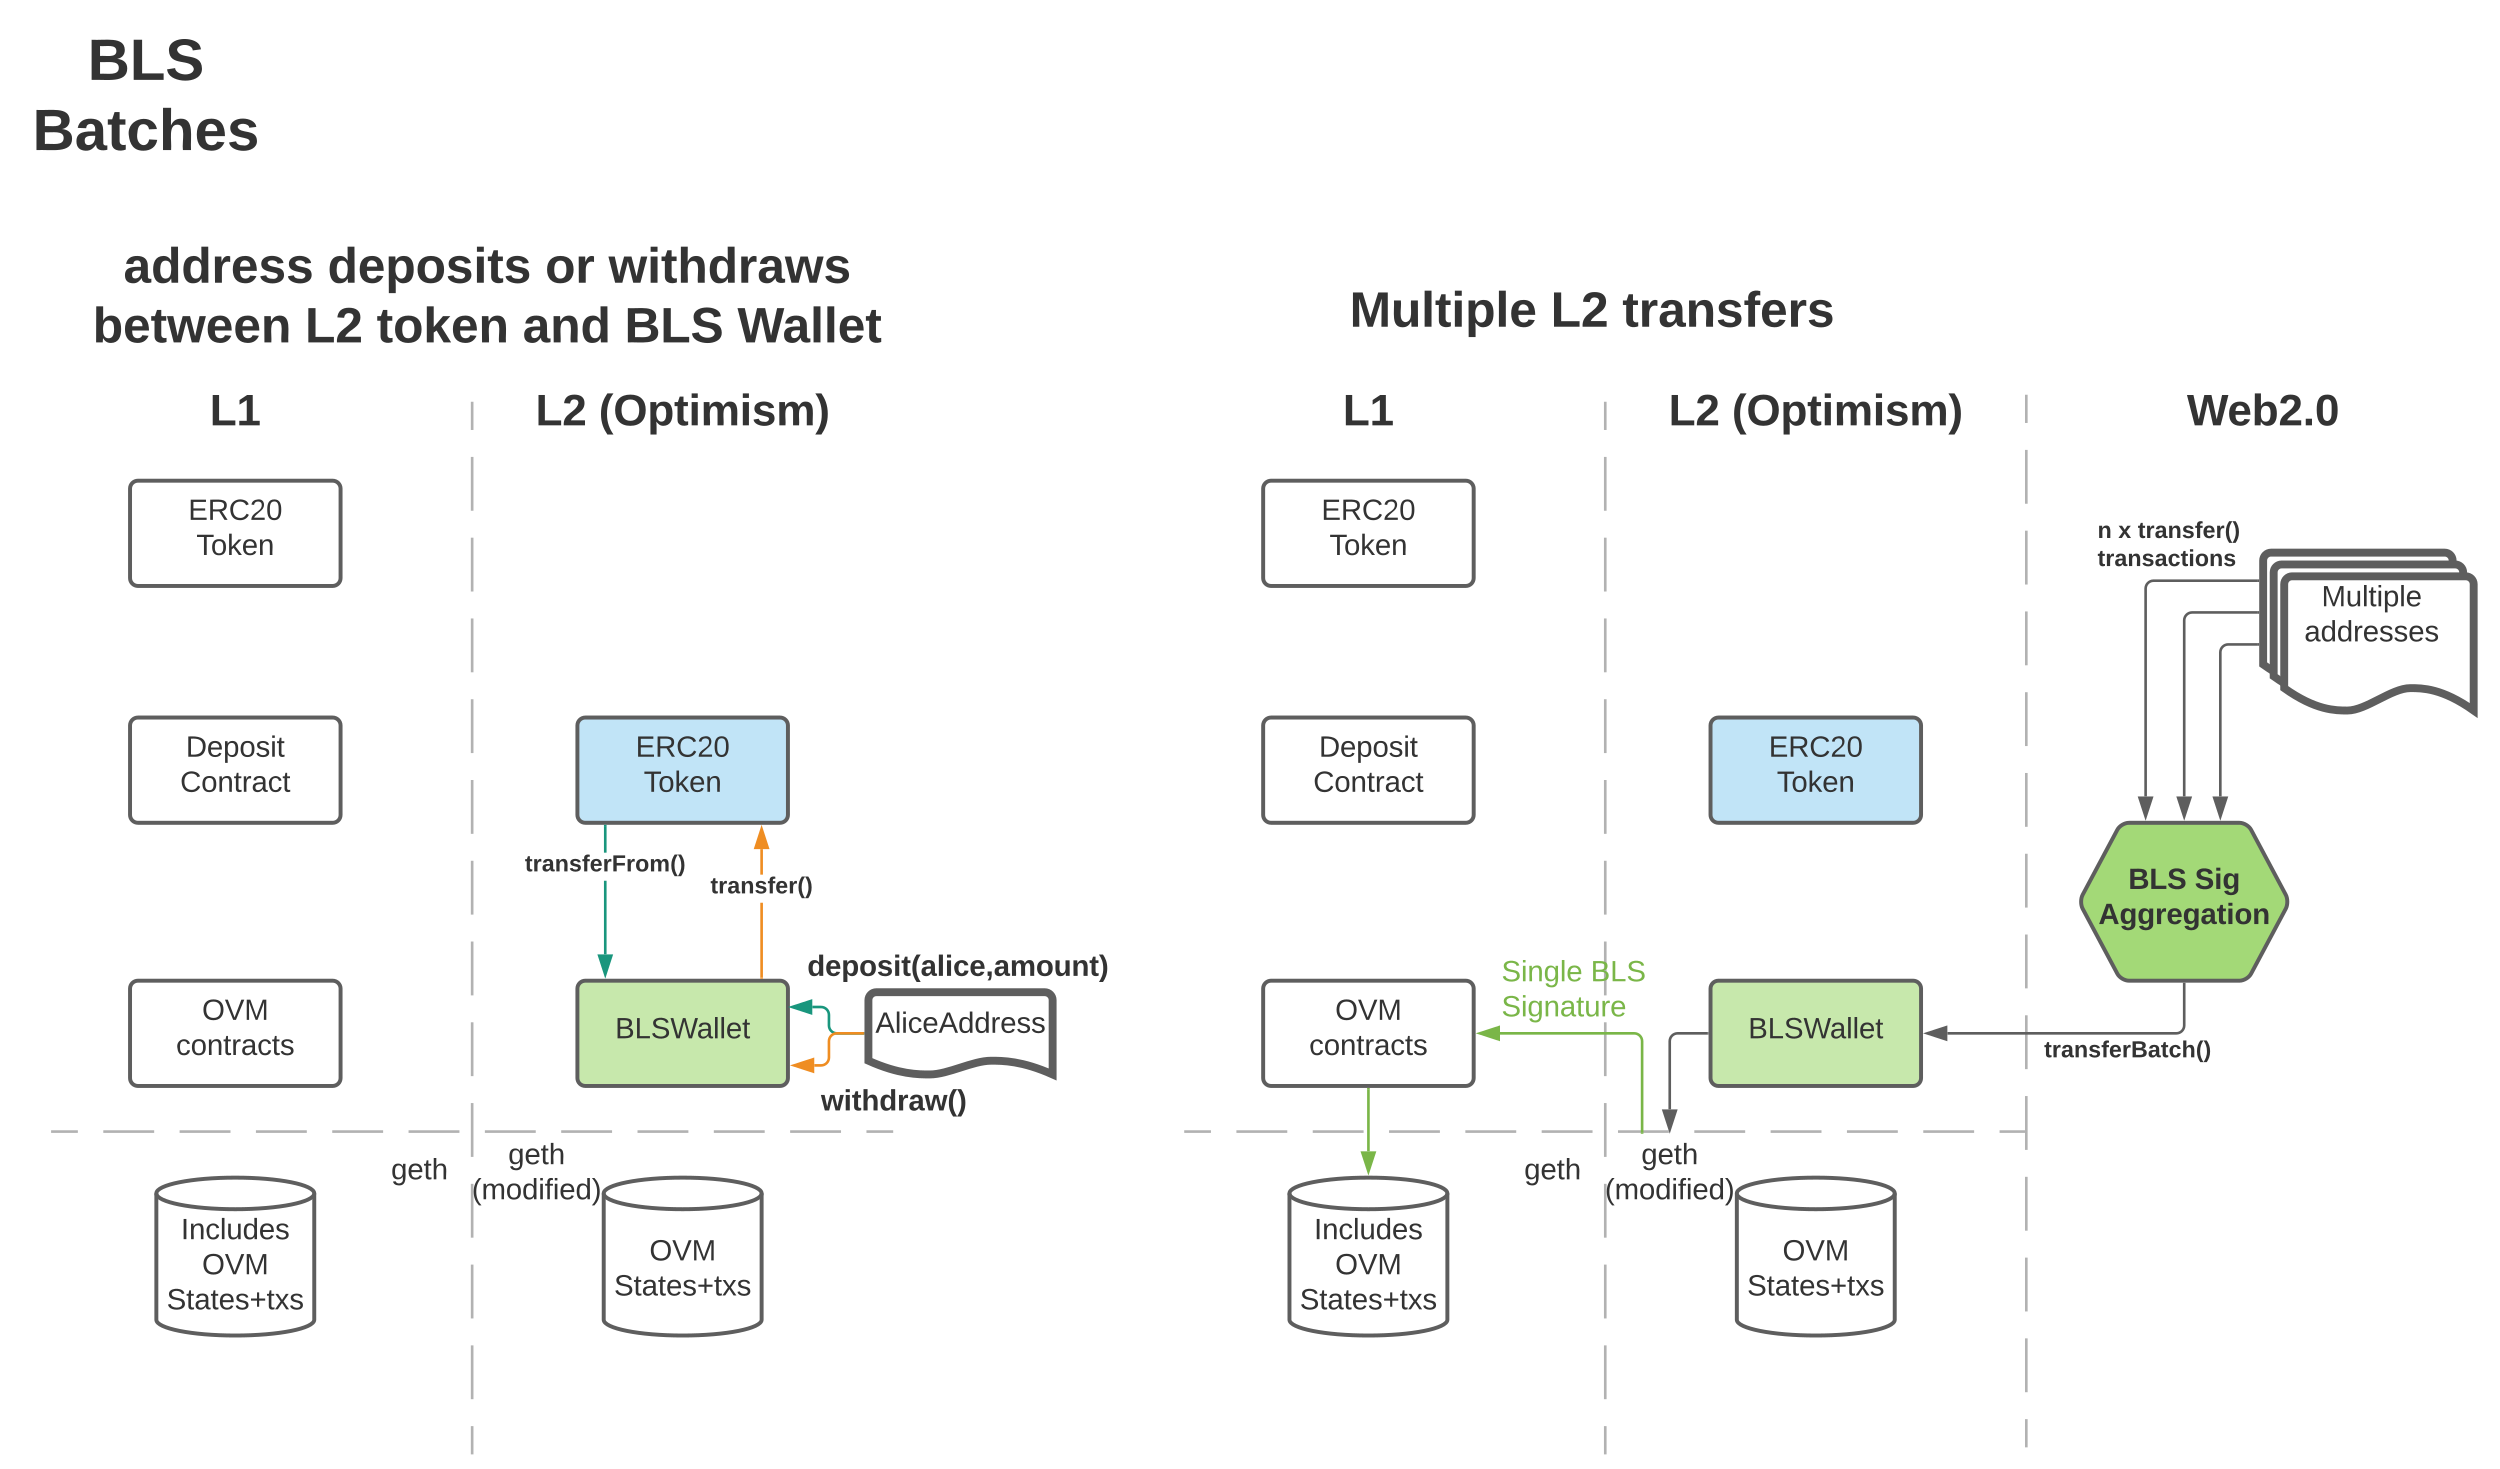 <svg xmlns="http://www.w3.org/2000/svg" xmlns:xlink="http://www.w3.org/1999/xlink" xmlns:lucid="lucid" width="1900" height="1116.33"><g transform="translate(20 20)" lucid:page-tab-id="0_0"><path d="M0 0h1870.87v1322.83H0z" fill="#fff"/><path d="M78.83 351.33c0-3.3 2.7-6 6-6h148c3.32 0 6 2.7 6 6v68c0 3.32-2.68 6-6 6h-148c-3.3 0-6-2.68-6-6z" stroke="#5e5e5e" stroke-width="3" fill="#fff"/><use xlink:href="#a" transform="matrix(1,0,0,1,90.833,357.333) translate(32.259 17.778)"/><use xlink:href="#b" transform="matrix(1,0,0,1,90.833,357.333) translate(38.401 44.444)"/><path d="M78.83 731.33c0-3.3 2.7-6 6-6h148c3.32 0 6 2.7 6 6v68c0 3.32-2.68 6-6 6h-148c-3.3 0-6-2.68-6-6z" stroke="#5e5e5e" stroke-width="3" fill="#fff"/><use xlink:href="#c" transform="matrix(1,0,0,1,90.833,737.333) translate(42.722 17.778)"/><use xlink:href="#d" transform="matrix(1,0,0,1,90.833,737.333) translate(22.969 44.444)"/><path d="M78.83 531.33c0-3.3 2.7-6 6-6h148c3.32 0 6 2.7 6 6v68c0 3.32-2.68 6-6 6h-148c-3.3 0-6-2.68-6-6z" stroke="#5e5e5e" stroke-width="3" fill="#fff"/><use xlink:href="#e" transform="matrix(1,0,0,1,90.833,537.333) translate(30.407 17.778)"/><use xlink:href="#f" transform="matrix(1,0,0,1,90.833,537.333) translate(26.086 44.444)"/><path d="M218.83 983c0 6.63-26.86 12-60 12-33.13 0-60-5.37-60-12v-96c0-6.63 26.87-12 60-12 33.14 0 60 5.37 60 12z" stroke="#5e5e5e" stroke-width="3" fill="#fff"/><path d="M218.83 887c0 6.63-26.86 12-60 12-33.13 0-60-5.37-60-12" stroke="#5e5e5e" stroke-width="3" fill="none"/><use xlink:href="#g" transform="matrix(1,0,0,1,103.833,904) translate(13.673 17.778)"/><use xlink:href="#h" transform="matrix(1,0,0,1,103.833,904) translate(29.722 44.444)"/><use xlink:href="#i" transform="matrix(1,0,0,1,103.833,904) translate(2.84 71.111)"/><path d="M38.83 271.33c0-3.3 2.7-6 6-6h228c3.32 0 6 2.7 6 6v48c0 3.32-2.68 6-6 6h-228c-3.3 0-6-2.68-6-6z" stroke="#000" stroke-opacity="0" stroke-width="3" fill="#fff" fill-opacity="0"/><use xlink:href="#j" transform="matrix(1,0,0,1,43.833,270.333) translate(95.602 32.917)"/><path d="M378.83 271.33c0-3.3 2.7-6 6-6h228c3.32 0 6 2.7 6 6v48c0 3.32-2.68 6-6 6h-228c-3.3 0-6-2.68-6-6z" stroke="#000" stroke-opacity="0" stroke-width="3" fill="#fff" fill-opacity="0"/><use xlink:href="#k" transform="matrix(1,0,0,1,383.833,270.333) translate(3.194 32.917)"/><use xlink:href="#l" transform="matrix(1,0,0,1,383.833,270.333) translate(51.25 32.917)"/><path d="M418.83 531.33c0-3.3 2.7-6 6-6h148c3.32 0 6 2.7 6 6v68c0 3.32-2.68 6-6 6h-148c-3.3 0-6-2.68-6-6z" stroke="#5e5e5e" stroke-width="3" fill="#c1e4f7"/><use xlink:href="#a" transform="matrix(1,0,0,1,430.833,537.333) translate(32.259 17.778)"/><use xlink:href="#b" transform="matrix(1,0,0,1,430.833,537.333) translate(38.401 44.444)"/><path d="M338.83 286.33v20.46m0 20.46v40.92m0 20.46v40.92m0 20.47v40.92m0 20.46v40.93m0 20.46v40.92m0 20.46v40.92m0 20.46v40.93m0 20.45v40.92m0 20.46v40.93m0 20.46v40.92m0 20.46v40.93m0 20.46v40.9m0 20.47v20.46M338.83 286.36v-1.03M338.83 1084.3v1.03" stroke="#b2b2b2" stroke-width="2" fill="none"/><path d="M38.83 165.67c0-3.32 2.7-6 6-6h610.34c3.3 0 6 2.68 6 6v93.66c0 3.32-2.7 6-6 6H44.83c-3.3 0-6-2.68-6-6z" stroke="#000" stroke-opacity="0" stroke-width="3" fill="#fff" fill-opacity="0"/><use xlink:href="#m" transform="matrix(1,0,0,1,43.833,164.667) translate(29.988 30.222)"/><use xlink:href="#n" transform="matrix(1,0,0,1,43.833,164.667) translate(185.086 30.222)"/><use xlink:href="#o" transform="matrix(1,0,0,1,43.833,164.667) translate(350.469 30.222)"/><use xlink:href="#p" transform="matrix(1,0,0,1,43.833,164.667) translate(398.636 30.222)"/><use xlink:href="#q" transform="matrix(1,0,0,1,43.833,164.667) translate(6.691 75.556)"/><use xlink:href="#r" transform="matrix(1,0,0,1,43.833,164.667) translate(167.981 75.556)"/><use xlink:href="#s" transform="matrix(1,0,0,1,43.833,164.667) translate(222.444 75.556)"/><use xlink:href="#t" transform="matrix(1,0,0,1,43.833,164.667) translate(333.364 75.556)"/><use xlink:href="#u" transform="matrix(1,0,0,1,43.833,164.667) translate(410.809 75.556)"/><use xlink:href="#v" transform="matrix(1,0,0,1,43.833,164.667) translate(496.648 75.556)"/><path d="M558.83 983c0 6.63-26.86 12-60 12-33.13 0-60-5.37-60-12v-96c0-6.63 26.87-12 60-12 33.14 0 60 5.37 60 12z" stroke="#5e5e5e" stroke-width="3" fill="#fff"/><path d="M558.83 887c0 6.63-26.86 12-60 12-33.13 0-60-5.37-60-12" stroke="#5e5e5e" stroke-width="3" fill="none"/><use xlink:href="#c" transform="matrix(1,0,0,1,443.833,904) translate(29.722 33.903)"/><use xlink:href="#i" transform="matrix(1,0,0,1,443.833,904) translate(2.84 60.569)"/><path d="M258.83 846c0-3.3 2.7-6 6-6h68c3.32 0 6 2.7 6 6v51.33c0 3.32-2.68 6-6 6h-68c-3.3 0-6-2.68-6-6z" stroke="#000" stroke-opacity="0" stroke-width="3" fill="#fff" fill-opacity="0"/><use xlink:href="#w" transform="matrix(1,0,0,1,263.833,845) translate(13.395 31.278)"/><path d="M347.83 847.67c0-3.32 2.7-6 6-6h68c3.32 0 6 2.68 6 6V899c0 3.3-2.68 6-6 6h-68c-3.3 0-6-2.7-6-6z" stroke="#000" stroke-opacity="0" stroke-width="3" fill="#fff" fill-opacity="0"/><use xlink:href="#x" transform="matrix(1,0,0,1,352.833,846.667) translate(13.395 18.111)"/><use xlink:href="#y" transform="matrix(1,0,0,1,352.833,846.667) translate(-14.228 44.778)"/><path d="M19.83 840h19.34m19.33 0h38.67m19.33 0h38.67m19.33 0h38.67m19.33 0h38.67m19.33 0h38.67m19.33 0h38.67m19.33 0h38.67m19.33 0h38.67m19.33 0h38.67m19.33 0h38.67m19.33 0h19.33M19.86 840h-1.03M657.8 840h1.03" stroke="#b2b2b2" stroke-width="2" fill="none"/><path d="M1700 406c0-3.3 2.7-6 6-6h132c3.3 0 6 2.7 6 6v96c-24.05-17.03-39.02-17.03-48.1-17.03-14.4 0-33.55 17.03-47.95 17.03-8.93 0-24.05 0-47.95-17.03z" stroke="#5e5e5e" stroke-width="6" fill="#fff"/><path d="M1708 415c0-3.3 2.7-6 6-6h132c3.3 0 6 2.7 6 6v96c-24.05-17.03-39.02-17.03-48.1-17.03-14.4 0-33.55 17.03-47.95 17.03-8.93 0-24.05 0-47.95-17.03z" stroke="#5e5e5e" stroke-width="6" fill="#fff"/><path d="M1716 424c0-3.3 2.7-6 6-6h132c3.3 0 6 2.7 6 6v96c-24.05-17.03-39.02-17.03-48.1-17.03-14.4 0-33.55 17.03-47.95 17.03-8.93 0-24.05 0-47.95-17.03z" stroke="#5e5e5e" stroke-width="6" fill="#fff"/><use xlink:href="#z" transform="matrix(1,0,0,1,1721,423) translate(23.352 17.778)"/><use xlink:href="#A" transform="matrix(1,0,0,1,1721,423) translate(10.296 44.444)"/><path d="M0 6c0-3.3 2.7-6 6-6h169.17c3.3 0 6 2.7 6 6v104.67c0 3.3-2.7 6-6 6H6c-3.3 0-6-2.7-6-6z" stroke="#000" stroke-opacity="0" stroke-width="3" fill="#fff" fill-opacity="0"/><use xlink:href="#B" transform="matrix(1,0,0,1,5,5) translate(41.679 35.722)"/><use xlink:href="#C" transform="matrix(1,0,0,1,5,5) translate(-0.235 89.056)"/><path d="M418.83 731.33c0-3.3 2.7-6 6-6h148c3.32 0 6 2.7 6 6v68c0 3.32-2.68 6-6 6h-148c-3.3 0-6-2.68-6-6z" stroke="#5e5e5e" stroke-width="3" fill="#c7e8ac"/><use xlink:href="#D" transform="matrix(1,0,0,1,430.833,737.333) translate(16.642 31.778)"/><path d="M441 705.33h-2v-55.97h2zm0-77.3h-2v-20.2h2z" fill="#19967d"/><path d="M441 607.86h-2v-1.03h2zM440 720.6l-4.64-14.27h9.28z" fill="#19967d"/><path d="M440 723.83l-6-18.5h12zm-3.26-16.5l3.26 10.03 3.26-10.03z" fill="#19967d"/><use xlink:href="#E" transform="matrix(1,0,0,1,378.938,628.028) translate(0 14.222)"/><path d="M559.83 722.83h-2v-56.75h2zm0-78.1h-2v-19.4h2z" fill="#ef8d22"/><path d="M559.83 723.83h-2v-1.02h2zM563.47 624.34h-9.27l4.63-14.27z" fill="#ef8d22"/><path d="M564.85 625.34h-12.03l6-18.5zm-9.28-2h6.52l-3.27-10.03z" fill="#ef8d22"/><use xlink:href="#F" transform="matrix(1,0,0,1,519.944,644.743) translate(0 14.222)"/><path d="M636 765.33h-20c-3.3 0-6-2.68-6-6v-8c0-3.3-2.7-6-6-6h-6.66" stroke="#19967d" stroke-width="2" fill="none"/><path d="M637 766.33h-1.03v-2H637z" fill="#19967d"/><path d="M582.07 745.33l14.27-4.63v9.27z" stroke="#19967d" stroke-width="2" fill="#19967d"/><use xlink:href="#G" transform="matrix(1,0,0,1,593.526,703.876) translate(0 17.778)"/><use xlink:href="#H" transform="matrix(1,0,0,1,593.526,703.876) translate(0 44.444)"/><path d="M636 765.33h-20c-3.3 0-6 2.7-6 6v12.38c0 3.32-2.7 6-6 6h-5.16" stroke="#ef8d22" stroke-width="2" fill="none"/><path d="M637 766.33h-1.03v-2H637z" fill="#ef8d22"/><path d="M583.57 789.7l14.27-4.63v9.27z" stroke="#ef8d22" stroke-width="2" fill="#ef8d22"/><use xlink:href="#I" transform="matrix(1,0,0,1,603.911,779.494) translate(0 17.778)"/><use xlink:href="#J" transform="matrix(1,0,0,1,603.911,779.494) translate(0 44.444)"/><path d="M640 740.08c0-3.3 2.7-6 6-6h128c3.3 0 6 2.7 6 6v56.5c-23.38-10.43-37.94-10.43-46.76-10.43-14 0-32.62 10.43-46.62 10.43-8.68 0-23.38 0-46.62-10.43z" stroke="#5e5e5e" stroke-width="6" fill="#fff"/><use xlink:href="#K" transform="matrix(1,0,0,1,645,739.083) translate(0.278 25.84)"/><path d="M940 351.33c0-3.3 2.7-6 6-6h148c3.3 0 6 2.7 6 6v68c0 3.32-2.7 6-6 6H946c-3.3 0-6-2.68-6-6z" stroke="#5e5e5e" stroke-width="3" fill="#fff"/><use xlink:href="#a" transform="matrix(1,0,0,1,952,357.333) translate(32.259 17.778)"/><use xlink:href="#b" transform="matrix(1,0,0,1,952,357.333) translate(38.401 44.444)"/><path d="M940 731.33c0-3.3 2.7-6 6-6h148c3.3 0 6 2.7 6 6v68c0 3.32-2.7 6-6 6H946c-3.3 0-6-2.68-6-6z" stroke="#5e5e5e" stroke-width="3" fill="#fff"/><use xlink:href="#c" transform="matrix(1,0,0,1,952,737.333) translate(42.722 17.778)"/><use xlink:href="#d" transform="matrix(1,0,0,1,952,737.333) translate(22.969 44.444)"/><path d="M940 531.33c0-3.3 2.7-6 6-6h148c3.3 0 6 2.7 6 6v68c0 3.32-2.7 6-6 6H946c-3.3 0-6-2.68-6-6z" stroke="#5e5e5e" stroke-width="3" fill="#fff"/><use xlink:href="#e" transform="matrix(1,0,0,1,952,537.333) translate(30.407 17.778)"/><use xlink:href="#f" transform="matrix(1,0,0,1,952,537.333) translate(26.086 44.444)"/><path d="M1080 983c0 6.63-26.86 12-60 12s-60-5.37-60-12v-96c0-6.63 26.86-12 60-12s60 5.37 60 12z" stroke="#5e5e5e" stroke-width="3" fill="#fff"/><path d="M1080 887c0 6.63-26.86 12-60 12s-60-5.37-60-12" stroke="#5e5e5e" stroke-width="3" fill="none"/><use xlink:href="#g" transform="matrix(1,0,0,1,965,904) translate(13.673 17.778)"/><use xlink:href="#h" transform="matrix(1,0,0,1,965,904) translate(29.722 44.444)"/><use xlink:href="#i" transform="matrix(1,0,0,1,965,904) translate(2.84 71.111)"/><path d="M900 271.33c0-3.3 2.7-6 6-6h228c3.3 0 6 2.7 6 6v48c0 3.32-2.7 6-6 6H906c-3.3 0-6-2.68-6-6z" stroke="#000" stroke-opacity="0" stroke-width="3" fill="#fff" fill-opacity="0"/><use xlink:href="#j" transform="matrix(1,0,0,1,905,270.333) translate(95.602 32.917)"/><path d="M1240 271.33c0-3.3 2.7-6 6-6h228c3.3 0 6 2.7 6 6v48c0 3.32-2.7 6-6 6h-228c-3.3 0-6-2.68-6-6z" stroke="#000" stroke-opacity="0" stroke-width="3" fill="#fff" fill-opacity="0"/><use xlink:href="#k" transform="matrix(1,0,0,1,1245,270.333) translate(3.194 32.917)"/><use xlink:href="#l" transform="matrix(1,0,0,1,1245,270.333) translate(51.25 32.917)"/><path d="M1280 531.33c0-3.3 2.7-6 6-6h148c3.3 0 6 2.7 6 6v68c0 3.32-2.7 6-6 6h-148c-3.3 0-6-2.68-6-6z" stroke="#5e5e5e" stroke-width="3" fill="#c1e4f7"/><use xlink:href="#a" transform="matrix(1,0,0,1,1292,537.333) translate(32.259 17.778)"/><use xlink:href="#b" transform="matrix(1,0,0,1,1292,537.333) translate(38.401 44.444)"/><path d="M1200 286.33v20.46m0 20.46v40.92m0 20.46v40.92m0 20.47v40.92m0 20.46v40.93m0 20.46v40.92m0 20.46v40.92m0 20.46v40.93m0 20.45v40.92m0 20.46v40.93m0 20.46v40.92m0 20.46v40.93m0 20.46v40.9m0 20.47v20.46M1200 286.36v-1.03M1200 1084.3v1.03" stroke="#b2b2b2" stroke-width="2" fill="none"/><path d="M960 176.33c0-3.3 2.7-6 6-6h448c3.3 0 6 2.7 6 6V265c0 3.3-2.7 6-6 6H966c-3.3 0-6-2.7-6-6z" stroke="#000" stroke-opacity="0" stroke-width="3" fill="#fff" fill-opacity="0"/><use xlink:href="#L" transform="matrix(1,0,0,1,965,175.333) translate(40.728 52.972)"/><use xlink:href="#M" transform="matrix(1,0,0,1,965,175.333) translate(193.519 52.972)"/><use xlink:href="#N" transform="matrix(1,0,0,1,965,175.333) translate(247.981 52.972)"/><path d="M1420 983c0 6.63-26.86 12-60 12s-60-5.37-60-12v-96c0-6.63 26.86-12 60-12s60 5.37 60 12z" stroke="#5e5e5e" stroke-width="3" fill="#fff"/><path d="M1420 887c0 6.63-26.86 12-60 12s-60-5.37-60-12" stroke="#5e5e5e" stroke-width="3" fill="none"/><use xlink:href="#c" transform="matrix(1,0,0,1,1305,904) translate(29.722 33.903)"/><use xlink:href="#i" transform="matrix(1,0,0,1,1305,904) translate(2.84 60.569)"/><path d="M1120 846c0-3.3 2.7-6 6-6h68c3.3 0 6 2.7 6 6v51.33c0 3.32-2.7 6-6 6h-68c-3.3 0-6-2.68-6-6z" stroke="#000" stroke-opacity="0" stroke-width="3" fill="#fff" fill-opacity="0"/><use xlink:href="#w" transform="matrix(1,0,0,1,1125,845) translate(13.395 31.278)"/><path d="M1209 847.67c0-3.32 2.7-6 6-6h68c3.3 0 6 2.68 6 6V899c0 3.3-2.7 6-6 6h-68c-3.3 0-6-2.7-6-6z" stroke="#000" stroke-opacity="0" stroke-width="3" fill="#fff" fill-opacity="0"/><use xlink:href="#x" transform="matrix(1,0,0,1,1214,846.667) translate(13.395 18.111)"/><use xlink:href="#y" transform="matrix(1,0,0,1,1214,846.667) translate(-14.228 44.778)"/><path d="M881 840h19.33m19.34 0h38.66m19.34 0h38.66m19.34 0h38.66m19.34 0h38.66m19.34 0h38.66m19.34 0h38.66m19.34 0h38.66m19.34 0h38.66m19.34 0h38.66m19.34 0h38.66m19.34 0H1519M881.03 840H880M1518.97 840h1.03" stroke="#b2b2b2" stroke-width="2" fill="none"/><path d="M1280 731.33c0-3.3 2.7-6 6-6h148c3.3 0 6 2.7 6 6v68c0 3.32-2.7 6-6 6h-148c-3.3 0-6-2.68-6-6z" stroke="#5e5e5e" stroke-width="3" fill="#c7e8ac"/><g><use xlink:href="#D" transform="matrix(1,0,0,1,1292,737.333) translate(16.642 31.778)"/></g><path d="M1520 281v20.46m0 20.46v40.93m0 20.46v40.93m0 20.46v40.92m0 20.46V547m0 20.46v40.92m0 20.47v40.92m0 20.46v40.92m0 20.47v40.92m0 20.46v40.92m0 20.46v40.93m0 20.47v40.92m0 20.45v40.93m0 20.46V1079M1520 281.03V280M1520 1078.97v1.03" stroke="#b2b2b2" stroke-width="2" fill="none"/><path d="M1589.18 610.63c1.56-2.93 5.5-5.3 8.82-5.3h84c3.3 0 7.26 2.37 8.82 5.3l26.36 49.4c1.56 2.93 1.56 7.67 0 10.6l-26.36 49.4c-1.56 2.93-5.5 5.3-8.82 5.3h-84c-3.3 0-7.26-2.37-8.82-5.3l-26.36-49.4c-1.56-2.93-1.56-7.67 0-10.6z" stroke="#5e5e5e" stroke-width="3" fill="#a3d977"/><g><use xlink:href="#O" transform="matrix(1,0,0,1,1565,610.333) translate(32.505 45.278)"/><use xlink:href="#P" transform="matrix(1,0,0,1,1565,610.333) translate(82.999 45.278)"/><use xlink:href="#Q" transform="matrix(1,0,0,1,1565,610.333) translate(9.789 71.944)"/></g><path d="M1696 421.33h-79.33c-3.32 0-6 2.7-6 6v158" stroke="#5e5e5e" stroke-width="2" fill="none"/><path d="M1697 422.33h-1.03v-2h1.03z" fill="#5e5e5e"/><path d="M1610.67 600.6l-4.64-14.27h9.27z" stroke="#5e5e5e" stroke-width="2" fill="#5e5e5e"/><g><use xlink:href="#R" transform="matrix(1,0,0,1,1574.147,374.667) translate(0 14.222)"/><use xlink:href="#S" transform="matrix(1,0,0,1,1574.147,374.667) translate(15.753 14.222)"/><use xlink:href="#T" transform="matrix(1,0,0,1,1574.147,374.667) translate(30.568 14.222)"/><use xlink:href="#U" transform="matrix(1,0,0,1,1574.147,374.667) translate(0 35.556)"/></g><path d="M1696 445.46h-50c-3.3 0-6 2.7-6 6v133.87" stroke="#5e5e5e" stroke-width="2" fill="none"/><path d="M1697 446.46h-1.03v-2h1.03z" fill="#5e5e5e"/><path d="M1640 600.6l-4.64-14.27h9.28z" stroke="#5e5e5e" stroke-width="2" fill="#5e5e5e"/><path d="M1696 469.76h-22.55c-3.3 0-6 2.7-6 6v109.57" stroke="#5e5e5e" stroke-width="2" fill="none"/><path d="M1697 470.76h-1.03v-2h1.03z" fill="#5e5e5e"/><path d="M1667.45 600.6l-4.64-14.27h9.28z" stroke="#5e5e5e" stroke-width="2" fill="#5e5e5e"/><path d="M1640 727.83v31.5c0 3.32-2.7 6-6 6h-174" stroke="#5e5e5e" stroke-width="2" fill="none"/><path d="M1641 727.86h-2v-1.03h2z" fill="#5e5e5e"/><path d="M1444.74 765.33l14.26-4.63v9.27z" stroke="#5e5e5e" stroke-width="2" fill="#5e5e5e"/><g><use xlink:href="#V" transform="matrix(1,0,0,1,1533.552,769.333) translate(0 14.222)"/></g><path d="M1277.5 765.33H1255c-3.3 0-6 2.7-6 6v51.83" stroke="#5e5e5e" stroke-width="2" fill="none"/><path d="M1278.5 766.33h-1.03v-2h1.03z" fill="#5e5e5e"/><path d="M1249 838.43l-4.64-14.27h9.28z" stroke="#5e5e5e" stroke-width="2" fill="#5e5e5e"/><path d="M1228 840.67v-69.34c0-3.3-2.7-6-6-6h-102" stroke="#7ab648" stroke-width="2" fill="none"/><path d="M1229 841.67h-2v-1.03h2z" fill="#7ab648"/><path d="M1104.74 765.33l14.26-4.63v9.27z" stroke="#7ab648" stroke-width="2" fill="#7ab648"/><g><use xlink:href="#W" transform="matrix(1,0,0,1,1121.123,708) translate(0 17.778)"/><use xlink:href="#X" transform="matrix(1,0,0,1,1121.123,708) translate(67.778 17.778)"/><use xlink:href="#Y" transform="matrix(1,0,0,1,1121.123,708) translate(0 44.444)"/></g><path d="M1020 807.83V855" stroke="#7ab648" stroke-width="2" fill="none"/><path d="M1021 807.86h-2v-1.03h2z" fill="#7ab648"/><path d="M1020 870.26l-4.64-14.26h9.28z" stroke="#7ab648" stroke-width="2" fill="#7ab648"/><path d="M1580 271.33c0-3.3 2.7-6 6-6h228c3.3 0 6 2.7 6 6v48c0 3.32-2.7 6-6 6h-228c-3.3 0-6-2.68-6-6z" stroke="#000" stroke-opacity="0" stroke-width="3" fill="#fff" fill-opacity="0"/><g><use xlink:href="#Z" transform="matrix(1,0,0,1,1585,270.333) translate(57.083 32.917)"/></g><defs><path fill="#333" d="M30 0v-248h187v28H63v79h144v27H63v87h162V0H30" id="aa"/><path fill="#333" d="M233-177c-1 41-23 64-60 70L243 0h-38l-65-103H63V0H30v-248c88 3 205-21 203 71zM63-129c60-2 137 13 137-47 0-61-80-42-137-45v92" id="ab"/><path fill="#333" d="M212-179c-10-28-35-45-73-45-59 0-87 40-87 99 0 60 29 101 89 101 43 0 62-24 78-52l27 14C228-24 195 4 139 4 59 4 22-46 18-125c-6-104 99-153 187-111 19 9 31 26 39 46" id="ac"/><path fill="#333" d="M101-251c82-7 93 87 43 132L82-64C71-53 59-42 53-27h129V0H18c2-99 128-94 128-182 0-28-16-43-45-43s-46 15-49 41l-32-3c6-41 34-60 81-64" id="ad"/><path fill="#333" d="M101-251c68 0 85 55 85 127S166 4 100 4C33 4 14-52 14-124c0-73 17-127 87-127zm-1 229c47 0 54-49 54-102s-4-102-53-102c-51 0-55 48-55 102 0 53 5 102 54 102" id="ae"/><g id="a"><use transform="matrix(0.062,0,0,0.062,0,0)" xlink:href="#aa"/><use transform="matrix(0.062,0,0,0.062,14.815,0)" xlink:href="#ab"/><use transform="matrix(0.062,0,0,0.062,30.802,0)" xlink:href="#ac"/><use transform="matrix(0.062,0,0,0.062,46.79,0)" xlink:href="#ad"/><use transform="matrix(0.062,0,0,0.062,59.136,0)" xlink:href="#ae"/></g><path fill="#333" d="M127-220V0H93v-220H8v-28h204v28h-85" id="af"/><path fill="#333" d="M100-194c62-1 85 37 85 99 1 63-27 99-86 99S16-35 15-95c0-66 28-99 85-99zM99-20c44 1 53-31 53-75 0-43-8-75-51-75s-53 32-53 75 10 74 51 75" id="ag"/><path fill="#333" d="M143 0L79-87 56-68V0H24v-261h32v163l83-92h37l-77 82L181 0h-38" id="ah"/><path fill="#333" d="M100-194c63 0 86 42 84 106H49c0 40 14 67 53 68 26 1 43-12 49-29l28 8c-11 28-37 45-77 45C44 4 14-33 15-96c1-61 26-98 85-98zm52 81c6-60-76-77-97-28-3 7-6 17-6 28h103" id="ai"/><path fill="#333" d="M117-194c89-4 53 116 60 194h-32v-121c0-31-8-49-39-48C34-167 62-67 57 0H25l-1-190h30c1 10-1 24 2 32 11-22 29-35 61-36" id="aj"/><g id="b"><use transform="matrix(0.062,0,0,0.062,0,0)" xlink:href="#af"/><use transform="matrix(0.062,0,0,0.062,11.049,0)" xlink:href="#ag"/><use transform="matrix(0.062,0,0,0.062,23.395,0)" xlink:href="#ah"/><use transform="matrix(0.062,0,0,0.062,34.506,0)" xlink:href="#ai"/><use transform="matrix(0.062,0,0,0.062,46.852,0)" xlink:href="#aj"/></g><path fill="#333" d="M140-251c81 0 123 46 123 126C263-46 219 4 140 4 59 4 17-45 17-125s42-126 123-126zm0 227c63 0 89-41 89-101s-29-99-89-99c-61 0-89 39-89 99S79-25 140-24" id="ak"/><path fill="#333" d="M137 0h-34L2-248h35l83 218 83-218h36" id="al"/><path fill="#333" d="M240 0l2-218c-23 76-54 145-80 218h-23L58-218 59 0H30v-248h44l77 211c21-75 51-140 76-211h43V0h-30" id="am"/><g id="c"><use transform="matrix(0.062,0,0,0.062,0,0)" xlink:href="#ak"/><use transform="matrix(0.062,0,0,0.062,17.284,0)" xlink:href="#al"/><use transform="matrix(0.062,0,0,0.062,32.099,0)" xlink:href="#am"/></g><path fill="#333" d="M96-169c-40 0-48 33-48 73s9 75 48 75c24 0 41-14 43-38l32 2c-6 37-31 61-74 61-59 0-76-41-82-99-10-93 101-131 147-64 4 7 5 14 7 22l-32 3c-4-21-16-35-41-35" id="an"/><path fill="#333" d="M59-47c-2 24 18 29 38 22v24C64 9 27 4 27-40v-127H5v-23h24l9-43h21v43h35v23H59v120" id="ao"/><path fill="#333" d="M114-163C36-179 61-72 57 0H25l-1-190h30c1 12-1 29 2 39 6-27 23-49 58-41v29" id="ap"/><path fill="#333" d="M141-36C126-15 110 5 73 4 37 3 15-17 15-53c-1-64 63-63 125-63 3-35-9-54-41-54-24 1-41 7-42 31l-33-3c5-37 33-52 76-52 45 0 72 20 72 64v82c-1 20 7 32 28 27v20c-31 9-61-2-59-35zM48-53c0 20 12 33 32 33 41-3 63-29 60-74-43 2-92-5-92 41" id="aq"/><path fill="#333" d="M135-143c-3-34-86-38-87 0 15 53 115 12 119 90S17 21 10-45l28-5c4 36 97 45 98 0-10-56-113-15-118-90-4-57 82-63 122-42 12 7 21 19 24 35" id="ar"/><g id="d"><use transform="matrix(0.062,0,0,0.062,0,0)" xlink:href="#an"/><use transform="matrix(0.062,0,0,0.062,11.111,0)" xlink:href="#ag"/><use transform="matrix(0.062,0,0,0.062,23.457,0)" xlink:href="#aj"/><use transform="matrix(0.062,0,0,0.062,35.802,0)" xlink:href="#ao"/><use transform="matrix(0.062,0,0,0.062,41.975,0)" xlink:href="#ap"/><use transform="matrix(0.062,0,0,0.062,49.321,0)" xlink:href="#aq"/><use transform="matrix(0.062,0,0,0.062,61.667,0)" xlink:href="#an"/><use transform="matrix(0.062,0,0,0.062,72.778,0)" xlink:href="#ao"/><use transform="matrix(0.062,0,0,0.062,78.951,0)" xlink:href="#ar"/></g><path fill="#333" d="M30-248c118-7 216 8 213 122C240-48 200 0 122 0H30v-248zM63-27c89 8 146-16 146-99s-60-101-146-95v194" id="as"/><path fill="#333" d="M115-194c55 1 70 41 70 98S169 2 115 4C84 4 66-9 55-30l1 105H24l-1-265h31l2 30c10-21 28-34 59-34zm-8 174c40 0 45-34 45-75s-6-73-45-74c-42 0-51 32-51 76 0 43 10 73 51 73" id="at"/><path fill="#333" d="M24-231v-30h32v30H24zM24 0v-190h32V0H24" id="au"/><g id="e"><use transform="matrix(0.062,0,0,0.062,0,0)" xlink:href="#as"/><use transform="matrix(0.062,0,0,0.062,15.988,0)" xlink:href="#ai"/><use transform="matrix(0.062,0,0,0.062,28.333,0)" xlink:href="#at"/><use transform="matrix(0.062,0,0,0.062,40.679,0)" xlink:href="#ag"/><use transform="matrix(0.062,0,0,0.062,53.025,0)" xlink:href="#ar"/><use transform="matrix(0.062,0,0,0.062,64.136,0)" xlink:href="#au"/><use transform="matrix(0.062,0,0,0.062,69.012,0)" xlink:href="#ao"/></g><g id="f"><use transform="matrix(0.062,0,0,0.062,0,0)" xlink:href="#ac"/><use transform="matrix(0.062,0,0,0.062,15.988,0)" xlink:href="#ag"/><use transform="matrix(0.062,0,0,0.062,28.333,0)" xlink:href="#aj"/><use transform="matrix(0.062,0,0,0.062,40.679,0)" xlink:href="#ao"/><use transform="matrix(0.062,0,0,0.062,46.852,0)" xlink:href="#ap"/><use transform="matrix(0.062,0,0,0.062,54.198,0)" xlink:href="#aq"/><use transform="matrix(0.062,0,0,0.062,66.543,0)" xlink:href="#an"/><use transform="matrix(0.062,0,0,0.062,77.654,0)" xlink:href="#ao"/></g><path fill="#333" d="M33 0v-248h34V0H33" id="av"/><path fill="#333" d="M24 0v-261h32V0H24" id="aw"/><path fill="#333" d="M84 4C-5 8 30-112 23-190h32v120c0 31 7 50 39 49 72-2 45-101 50-169h31l1 190h-30c-1-10 1-25-2-33-11 22-28 36-60 37" id="ax"/><path fill="#333" d="M85-194c31 0 48 13 60 33l-1-100h32l1 261h-30c-2-10 0-23-3-31C134-8 116 4 85 4 32 4 16-35 15-94c0-66 23-100 70-100zm9 24c-40 0-46 34-46 75 0 40 6 74 45 74 42 0 51-32 51-76 0-42-9-74-50-73" id="ay"/><g id="g"><use transform="matrix(0.062,0,0,0.062,0,0)" xlink:href="#av"/><use transform="matrix(0.062,0,0,0.062,6.173,0)" xlink:href="#aj"/><use transform="matrix(0.062,0,0,0.062,18.519,0)" xlink:href="#an"/><use transform="matrix(0.062,0,0,0.062,29.63,0)" xlink:href="#aw"/><use transform="matrix(0.062,0,0,0.062,34.506,0)" xlink:href="#ax"/><use transform="matrix(0.062,0,0,0.062,46.852,0)" xlink:href="#ay"/><use transform="matrix(0.062,0,0,0.062,59.198,0)" xlink:href="#ai"/><use transform="matrix(0.062,0,0,0.062,71.543,0)" xlink:href="#ar"/></g><g id="h"><use transform="matrix(0.062,0,0,0.062,0,0)" xlink:href="#ak"/><use transform="matrix(0.062,0,0,0.062,17.284,0)" xlink:href="#al"/><use transform="matrix(0.062,0,0,0.062,32.099,0)" xlink:href="#am"/></g><path fill="#333" d="M185-189c-5-48-123-54-124 2 14 75 158 14 163 119 3 78-121 87-175 55-17-10-28-26-33-46l33-7c5 56 141 63 141-1 0-78-155-14-162-118-5-82 145-84 179-34 5 7 8 16 11 25" id="az"/><path fill="#333" d="M118-107v75H92v-75H18v-26h74v-75h26v75h74v26h-74" id="aA"/><path fill="#333" d="M141 0L90-78 38 0H4l68-98-65-92h35l48 74 47-74h35l-64 92 68 98h-35" id="aB"/><g id="i"><use transform="matrix(0.062,0,0,0.062,0,0)" xlink:href="#az"/><use transform="matrix(0.062,0,0,0.062,14.815,0)" xlink:href="#ao"/><use transform="matrix(0.062,0,0,0.062,20.988,0)" xlink:href="#aq"/><use transform="matrix(0.062,0,0,0.062,33.333,0)" xlink:href="#ao"/><use transform="matrix(0.062,0,0,0.062,39.506,0)" xlink:href="#ai"/><use transform="matrix(0.062,0,0,0.062,51.852,0)" xlink:href="#ar"/><use transform="matrix(0.062,0,0,0.062,62.963,0)" xlink:href="#aA"/><use transform="matrix(0.062,0,0,0.062,75.926,0)" xlink:href="#ao"/><use transform="matrix(0.062,0,0,0.062,82.099,0)" xlink:href="#aB"/><use transform="matrix(0.062,0,0,0.062,93.21,0)" xlink:href="#ar"/></g><path fill="#333" d="M24 0v-248h52v208h133V0H24" id="aC"/><path fill="#333" d="M23 0v-37h61v-169l-59 37v-38l62-41h46v211h57V0H23" id="aD"/><g id="j"><use transform="matrix(0.093,0,0,0.093,0,0)" xlink:href="#aC"/><use transform="matrix(0.093,0,0,0.093,20.278,0)" xlink:href="#aD"/></g><path fill="#333" d="M182-182c0 78-84 86-111 141h115V0H12c-6-101 99-100 120-180 1-22-12-31-33-32-23 0-32 14-35 34l-49-3c5-45 32-70 84-70 51 0 83 22 83 69" id="aE"/><g id="k"><use transform="matrix(0.093,0,0,0.093,0,0)" xlink:href="#aC"/><use transform="matrix(0.093,0,0,0.093,20.278,0)" xlink:href="#aE"/></g><path fill="#333" d="M67-93c0 74 22 123 53 168H70C40 30 18-18 18-93s22-123 52-168h50c-32 44-53 94-53 168" id="aF"/><path fill="#333" d="M140-251c80 0 125 45 125 126S219 4 139 4C58 4 15-44 15-125s44-126 125-126zm-1 214c52 0 73-35 73-88 0-50-21-86-72-86-52 0-73 35-73 86s22 88 72 88" id="aG"/><path fill="#333" d="M135-194c53 0 70 44 70 98 0 56-19 98-73 100-31 1-45-17-59-34 3 33 2 69 2 105H25l-1-265h48c2 10 0 23 3 31 11-24 29-35 60-35zM114-30c33 0 39-31 40-66 0-38-9-64-40-64-56 0-55 130 0 130" id="aH"/><path fill="#333" d="M115-3C79 11 28 4 28-45v-112H4v-33h27l15-45h31v45h36v33H77v99c-1 23 16 31 38 25v30" id="aI"/><path fill="#333" d="M25-224v-37h50v37H25zM25 0v-190h50V0H25" id="aJ"/><path fill="#333" d="M220-157c-53 9-28 100-34 157h-49v-107c1-27-5-49-29-50C55-147 81-57 75 0H25l-1-190h47c2 12-1 28 3 38 10-53 101-56 108 0 13-22 24-43 59-42 82 1 51 116 57 194h-49v-107c-1-25-5-48-29-50" id="aK"/><path fill="#333" d="M137-138c1-29-70-34-71-4 15 46 118 7 119 86 1 83-164 76-172 9l43-7c4 19 20 25 44 25 33 8 57-30 24-41C81-84 22-81 20-136c-2-80 154-74 161-7" id="aL"/><path fill="#333" d="M102-93c0 74-22 123-52 168H0C30 29 54-18 53-93c0-74-22-123-53-168h50c30 45 52 94 52 168" id="aM"/><g id="l"><use transform="matrix(0.093,0,0,0.093,0,0)" xlink:href="#aF"/><use transform="matrix(0.093,0,0,0.093,11.019,0)" xlink:href="#aG"/><use transform="matrix(0.093,0,0,0.093,36.944,0)" xlink:href="#aH"/><use transform="matrix(0.093,0,0,0.093,57.222,0)" xlink:href="#aI"/><use transform="matrix(0.093,0,0,0.093,68.241,0)" xlink:href="#aJ"/><use transform="matrix(0.093,0,0,0.093,77.5,0)" xlink:href="#aK"/><use transform="matrix(0.093,0,0,0.093,107.13,0)" xlink:href="#aJ"/><use transform="matrix(0.093,0,0,0.093,116.389,0)" xlink:href="#aL"/><use transform="matrix(0.093,0,0,0.093,134.907,0)" xlink:href="#aK"/><use transform="matrix(0.093,0,0,0.093,164.537,0)" xlink:href="#aM"/></g><path fill="#333" d="M133-34C117-15 103 5 69 4 32 3 11-16 11-54c-1-60 55-63 116-61 1-26-3-47-28-47-18 1-26 9-28 27l-52-2c7-38 36-58 82-57s74 22 75 68l1 82c-1 14 12 18 25 15v27c-30 8-71 5-69-32zm-48 3c29 0 43-24 42-57-32 0-66-3-65 30 0 17 8 27 23 27" id="aN"/><path fill="#333" d="M88-194c31-1 46 15 58 34l-1-101h50l1 261h-48c-2-10 0-23-3-31C134-8 116 4 84 4 32 4 16-41 15-95c0-56 19-97 73-99zm17 164c33 0 40-30 41-66 1-37-9-64-41-64s-38 30-39 65c0 43 13 65 39 65" id="aO"/><path fill="#333" d="M135-150c-39-12-60 13-60 57V0H25l-1-190h47c2 13-1 29 3 40 6-28 27-53 61-41v41" id="aP"/><path fill="#333" d="M185-48c-13 30-37 53-82 52C43 2 14-33 14-96s30-98 90-98c62 0 83 45 84 108H66c0 31 8 55 39 56 18 0 30-7 34-22zm-45-69c5-46-57-63-70-21-2 6-4 13-4 21h74" id="aQ"/><g id="m"><use transform="matrix(0.105,0,0,0.105,0,0)" xlink:href="#aN"/><use transform="matrix(0.105,0,0,0.105,20.988,0)" xlink:href="#aO"/><use transform="matrix(0.105,0,0,0.105,43.969,0)" xlink:href="#aO"/><use transform="matrix(0.105,0,0,0.105,66.951,0)" xlink:href="#aP"/><use transform="matrix(0.105,0,0,0.105,81.642,0)" xlink:href="#aQ"/><use transform="matrix(0.105,0,0,0.105,102.63,0)" xlink:href="#aL"/><use transform="matrix(0.105,0,0,0.105,123.617,0)" xlink:href="#aL"/></g><path fill="#333" d="M110-194c64 0 96 36 96 99 0 64-35 99-97 99-61 0-95-36-95-99 0-62 34-99 96-99zm-1 164c35 0 45-28 45-65 0-40-10-65-43-65-34 0-45 26-45 65 0 36 10 65 43 65" id="aR"/><g id="n"><use transform="matrix(0.105,0,0,0.105,0,0)" xlink:href="#aO"/><use transform="matrix(0.105,0,0,0.105,22.981,0)" xlink:href="#aQ"/><use transform="matrix(0.105,0,0,0.105,43.969,0)" xlink:href="#aH"/><use transform="matrix(0.105,0,0,0.105,66.951,0)" xlink:href="#aR"/><use transform="matrix(0.105,0,0,0.105,89.932,0)" xlink:href="#aL"/><use transform="matrix(0.105,0,0,0.105,110.92,0)" xlink:href="#aJ"/><use transform="matrix(0.105,0,0,0.105,121.414,0)" xlink:href="#aI"/><use transform="matrix(0.105,0,0,0.105,133.901,0)" xlink:href="#aL"/></g><g id="o"><use transform="matrix(0.105,0,0,0.105,0,0)" xlink:href="#aR"/><use transform="matrix(0.105,0,0,0.105,22.981,0)" xlink:href="#aP"/></g><path fill="#333" d="M231 0h-52l-39-155L100 0H48L-1-190h46L77-45c9-52 24-97 36-145h53l37 145 32-145h46" id="aS"/><path fill="#333" d="M114-157C55-157 80-60 75 0H25v-261h50l-1 109c12-26 28-41 61-42 86-1 58 113 63 194h-50c-7-57 23-157-34-157" id="aT"/><g id="p"><use transform="matrix(0.105,0,0,0.105,0,0)" xlink:href="#aS"/><use transform="matrix(0.105,0,0,0.105,29.383,0)" xlink:href="#aJ"/><use transform="matrix(0.105,0,0,0.105,39.877,0)" xlink:href="#aI"/><use transform="matrix(0.105,0,0,0.105,52.364,0)" xlink:href="#aT"/><use transform="matrix(0.105,0,0,0.105,75.346,0)" xlink:href="#aO"/><use transform="matrix(0.105,0,0,0.105,98.327,0)" xlink:href="#aP"/><use transform="matrix(0.105,0,0,0.105,113.019,0)" xlink:href="#aN"/><use transform="matrix(0.105,0,0,0.105,134.006,0)" xlink:href="#aS"/><use transform="matrix(0.105,0,0,0.105,163.389,0)" xlink:href="#aL"/></g><path fill="#333" d="M135-194c52 0 70 43 70 98 0 56-19 99-73 100-30 1-46-15-58-35L72 0H24l1-261h50v104c11-23 29-37 60-37zM114-30c31 0 40-27 40-66 0-37-7-63-39-63s-41 28-41 65c0 36 8 64 40 64" id="aU"/><path fill="#333" d="M135-194c87-1 58 113 63 194h-50c-7-57 23-157-34-157-59 0-34 97-39 157H25l-1-190h47c2 12-1 28 3 38 12-26 28-41 61-42" id="aV"/><g id="q"><use transform="matrix(0.105,0,0,0.105,0,0)" xlink:href="#aU"/><use transform="matrix(0.105,0,0,0.105,22.981,0)" xlink:href="#aQ"/><use transform="matrix(0.105,0,0,0.105,43.969,0)" xlink:href="#aI"/><use transform="matrix(0.105,0,0,0.105,56.457,0)" xlink:href="#aS"/><use transform="matrix(0.105,0,0,0.105,85.84,0)" xlink:href="#aQ"/><use transform="matrix(0.105,0,0,0.105,106.827,0)" xlink:href="#aQ"/><use transform="matrix(0.105,0,0,0.105,127.815,0)" xlink:href="#aV"/></g><g id="r"><use transform="matrix(0.105,0,0,0.105,0,0)" xlink:href="#aC"/><use transform="matrix(0.105,0,0,0.105,22.981,0)" xlink:href="#aE"/></g><path fill="#333" d="M147 0L96-86 75-71V0H25v-261h50v150l67-79h53l-66 74L201 0h-54" id="aW"/><g id="s"><use transform="matrix(0.105,0,0,0.105,0,0)" xlink:href="#aI"/><use transform="matrix(0.105,0,0,0.105,12.488,0)" xlink:href="#aR"/><use transform="matrix(0.105,0,0,0.105,35.469,0)" xlink:href="#aW"/><use transform="matrix(0.105,0,0,0.105,56.457,0)" xlink:href="#aQ"/><use transform="matrix(0.105,0,0,0.105,77.444,0)" xlink:href="#aV"/></g><g id="t"><use transform="matrix(0.105,0,0,0.105,0,0)" xlink:href="#aN"/><use transform="matrix(0.105,0,0,0.105,20.988,0)" xlink:href="#aV"/><use transform="matrix(0.105,0,0,0.105,43.969,0)" xlink:href="#aO"/></g><path fill="#333" d="M182-130c37 4 62 22 62 59C244 23 116-4 24 0v-248c84 5 203-23 205 63 0 31-19 50-47 55zM76-148c40-3 101 13 101-30 0-44-60-28-101-31v61zm0 110c48-3 116 14 116-37 0-48-69-32-116-35v72" id="aX"/><path fill="#333" d="M169-182c-1-43-94-46-97-3 18 66 151 10 154 114 3 95-165 93-204 36-6-8-10-19-12-30l50-8c3 46 112 56 116 5-17-69-150-10-154-114-4-87 153-88 188-35 5 8 8 18 10 28" id="aY"/><g id="u"><use transform="matrix(0.105,0,0,0.105,0,0)" xlink:href="#aX"/><use transform="matrix(0.105,0,0,0.105,27.179,0)" xlink:href="#aC"/><use transform="matrix(0.105,0,0,0.105,50.16,0)" xlink:href="#aY"/></g><path fill="#333" d="M275 0h-61l-44-196L126 0H64L0-248h53L97-49l45-199h58l43 199 44-199h52" id="aZ"/><path fill="#333" d="M25 0v-261h50V0H25" id="ba"/><g id="v"><use transform="matrix(0.105,0,0,0.105,0,0)" xlink:href="#aZ"/><use transform="matrix(0.105,0,0,0.105,34.21,0)" xlink:href="#aN"/><use transform="matrix(0.105,0,0,0.105,55.198,0)" xlink:href="#ba"/><use transform="matrix(0.105,0,0,0.105,65.691,0)" xlink:href="#ba"/><use transform="matrix(0.105,0,0,0.105,76.185,0)" xlink:href="#aQ"/><use transform="matrix(0.105,0,0,0.105,97.173,0)" xlink:href="#aI"/></g><path fill="#333" d="M177-190C167-65 218 103 67 71c-23-6-38-20-44-43l32-5c15 47 100 32 89-28v-30C133-14 115 1 83 1 29 1 15-40 15-95c0-56 16-97 71-98 29-1 48 16 59 35 1-10 0-23 2-32h30zM94-22c36 0 50-32 50-73 0-42-14-75-50-75-39 0-46 34-46 75s6 73 46 73" id="bb"/><path fill="#333" d="M106-169C34-169 62-67 57 0H25v-261h32l-1 103c12-21 28-36 61-36 89 0 53 116 60 194h-32v-121c2-32-8-49-39-48" id="bc"/><g id="w"><use transform="matrix(0.062,0,0,0.062,0,0)" xlink:href="#bb"/><use transform="matrix(0.062,0,0,0.062,12.346,0)" xlink:href="#ai"/><use transform="matrix(0.062,0,0,0.062,24.691,0)" xlink:href="#ao"/><use transform="matrix(0.062,0,0,0.062,30.864,0)" xlink:href="#bc"/></g><g id="x"><use transform="matrix(0.062,0,0,0.062,0,0)" xlink:href="#bb"/><use transform="matrix(0.062,0,0,0.062,12.346,0)" xlink:href="#ai"/><use transform="matrix(0.062,0,0,0.062,24.691,0)" xlink:href="#ao"/><use transform="matrix(0.062,0,0,0.062,30.864,0)" xlink:href="#bc"/></g><path fill="#333" d="M87 75C49 33 22-17 22-94c0-76 28-126 65-167h31c-38 41-64 92-64 168S80 34 118 75H87" id="bd"/><path fill="#333" d="M210-169c-67 3-38 105-44 169h-31v-121c0-29-5-50-35-48C34-165 62-65 56 0H25l-1-190h30c1 10-1 24 2 32 10-44 99-50 107 0 11-21 27-35 58-36 85-2 47 119 55 194h-31v-121c0-29-5-49-35-48" id="be"/><path fill="#333" d="M101-234c-31-9-42 10-38 44h38v23H63V0H32v-167H5v-23h27c-7-52 17-82 69-68v24" id="bf"/><path fill="#333" d="M33-261c38 41 65 92 65 168S71 34 33 75H2C39 34 66-17 66-93S39-220 2-261h31" id="bg"/><g id="y"><use transform="matrix(0.062,0,0,0.062,0,0)" xlink:href="#bd"/><use transform="matrix(0.062,0,0,0.062,7.346,0)" xlink:href="#be"/><use transform="matrix(0.062,0,0,0.062,25.802,0)" xlink:href="#ag"/><use transform="matrix(0.062,0,0,0.062,38.148,0)" xlink:href="#ay"/><use transform="matrix(0.062,0,0,0.062,50.494,0)" xlink:href="#au"/><use transform="matrix(0.062,0,0,0.062,55.37,0)" xlink:href="#bf"/><use transform="matrix(0.062,0,0,0.062,61.543,0)" xlink:href="#au"/><use transform="matrix(0.062,0,0,0.062,66.42,0)" xlink:href="#ai"/><use transform="matrix(0.062,0,0,0.062,78.765,0)" xlink:href="#ay"/><use transform="matrix(0.062,0,0,0.062,91.111,0)" xlink:href="#bg"/></g><g id="z"><use transform="matrix(0.062,0,0,0.062,0,0)" xlink:href="#am"/><use transform="matrix(0.062,0,0,0.062,18.457,0)" xlink:href="#ax"/><use transform="matrix(0.062,0,0,0.062,30.802,0)" xlink:href="#aw"/><use transform="matrix(0.062,0,0,0.062,35.679,0)" xlink:href="#ao"/><use transform="matrix(0.062,0,0,0.062,41.852,0)" xlink:href="#au"/><use transform="matrix(0.062,0,0,0.062,46.728,0)" xlink:href="#at"/><use transform="matrix(0.062,0,0,0.062,59.074,0)" xlink:href="#aw"/><use transform="matrix(0.062,0,0,0.062,63.951,0)" xlink:href="#ai"/></g><g id="A"><use transform="matrix(0.062,0,0,0.062,0,0)" xlink:href="#aq"/><use transform="matrix(0.062,0,0,0.062,12.346,0)" xlink:href="#ay"/><use transform="matrix(0.062,0,0,0.062,24.691,0)" xlink:href="#ay"/><use transform="matrix(0.062,0,0,0.062,37.037,0)" xlink:href="#ap"/><use transform="matrix(0.062,0,0,0.062,44.383,0)" xlink:href="#ai"/><use transform="matrix(0.062,0,0,0.062,56.728,0)" xlink:href="#ar"/><use transform="matrix(0.062,0,0,0.062,67.84,0)" xlink:href="#ar"/><use transform="matrix(0.062,0,0,0.062,78.951,0)" xlink:href="#ai"/><use transform="matrix(0.062,0,0,0.062,91.296,0)" xlink:href="#ar"/></g><g id="B"><use transform="matrix(0.123,0,0,0.123,0,0)" xlink:href="#aX"/><use transform="matrix(0.123,0,0,0.123,31.975,0)" xlink:href="#aC"/><use transform="matrix(0.123,0,0,0.123,59.012,0)" xlink:href="#aY"/></g><path fill="#333" d="M190-63c-7 42-38 67-86 67-59 0-84-38-90-98-12-110 154-137 174-36l-49 2c-2-19-15-32-35-32-30 0-35 28-38 64-6 74 65 87 74 30" id="bh"/><g id="C"><use transform="matrix(0.123,0,0,0.123,0,0)" xlink:href="#aX"/><use transform="matrix(0.123,0,0,0.123,31.975,0)" xlink:href="#aN"/><use transform="matrix(0.123,0,0,0.123,56.667,0)" xlink:href="#aI"/><use transform="matrix(0.123,0,0,0.123,71.358,0)" xlink:href="#bh"/><use transform="matrix(0.123,0,0,0.123,96.049,0)" xlink:href="#aT"/><use transform="matrix(0.123,0,0,0.123,123.086,0)" xlink:href="#aQ"/><use transform="matrix(0.123,0,0,0.123,147.778,0)" xlink:href="#aL"/></g><path fill="#333" d="M160-131c35 5 61 23 61 61C221 17 115-2 30 0v-248c76 3 177-17 177 60 0 33-19 50-47 57zm-97-11c50-1 110 9 110-42 0-47-63-36-110-37v79zm0 115c55-2 124 14 124-45 0-56-70-42-124-44v89" id="bi"/><path fill="#333" d="M30 0v-248h33v221h125V0H30" id="bj"/><path fill="#333" d="M266 0h-40l-56-210L115 0H75L2-248h35L96-30l15-64 43-154h32l59 218 59-218h35" id="bk"/><g id="D"><use transform="matrix(0.062,0,0,0.062,0,0)" xlink:href="#bi"/><use transform="matrix(0.062,0,0,0.062,14.815,0)" xlink:href="#bj"/><use transform="matrix(0.062,0,0,0.062,27.16,0)" xlink:href="#az"/><use transform="matrix(0.062,0,0,0.062,41.975,0)" xlink:href="#bk"/><use transform="matrix(0.062,0,0,0.062,62.099,0)" xlink:href="#aq"/><use transform="matrix(0.062,0,0,0.062,74.444,0)" xlink:href="#aw"/><use transform="matrix(0.062,0,0,0.062,79.321,0)" xlink:href="#aw"/><use transform="matrix(0.062,0,0,0.062,84.198,0)" xlink:href="#ai"/><use transform="matrix(0.062,0,0,0.062,96.543,0)" xlink:href="#ao"/></g><path fill="#333" d="M121-226c-27-7-43 5-38 36h38v33H83V0H34v-157H6v-33h28c-9-59 32-81 87-68v32" id="bl"/><path fill="#333" d="M76-208v77h127v40H76V0H24v-248h183v40H76" id="bm"/><g id="E"><use transform="matrix(0.049,0,0,0.049,0,0)" xlink:href="#aI"/><use transform="matrix(0.049,0,0,0.049,5.877,0)" xlink:href="#aP"/><use transform="matrix(0.049,0,0,0.049,12.79,0)" xlink:href="#aN"/><use transform="matrix(0.049,0,0,0.049,22.667,0)" xlink:href="#aV"/><use transform="matrix(0.049,0,0,0.049,33.481,0)" xlink:href="#aL"/><use transform="matrix(0.049,0,0,0.049,43.358,0)" xlink:href="#bl"/><use transform="matrix(0.049,0,0,0.049,49.235,0)" xlink:href="#aQ"/><use transform="matrix(0.049,0,0,0.049,59.111,0)" xlink:href="#aP"/><use transform="matrix(0.049,0,0,0.049,66.025,0)" xlink:href="#bm"/><use transform="matrix(0.049,0,0,0.049,76.84,0)" xlink:href="#aP"/><use transform="matrix(0.049,0,0,0.049,83.753,0)" xlink:href="#aR"/><use transform="matrix(0.049,0,0,0.049,94.568,0)" xlink:href="#aK"/><use transform="matrix(0.049,0,0,0.049,110.37,0)" xlink:href="#aF"/><use transform="matrix(0.049,0,0,0.049,116.247,0)" xlink:href="#aM"/></g><g id="F"><use transform="matrix(0.049,0,0,0.049,0,0)" xlink:href="#aI"/><use transform="matrix(0.049,0,0,0.049,5.877,0)" xlink:href="#aP"/><use transform="matrix(0.049,0,0,0.049,12.79,0)" xlink:href="#aN"/><use transform="matrix(0.049,0,0,0.049,22.667,0)" xlink:href="#aV"/><use transform="matrix(0.049,0,0,0.049,33.481,0)" xlink:href="#aL"/><use transform="matrix(0.049,0,0,0.049,43.358,0)" xlink:href="#bl"/><use transform="matrix(0.049,0,0,0.049,49.235,0)" xlink:href="#aQ"/><use transform="matrix(0.049,0,0,0.049,59.111,0)" xlink:href="#aP"/><use transform="matrix(0.049,0,0,0.049,66.025,0)" xlink:href="#aF"/><use transform="matrix(0.049,0,0,0.049,71.901,0)" xlink:href="#aM"/></g><path fill="#333" d="M76-54c-1 42 2 86-19 110H24C36 42 46 24 48 0H25v-54h51" id="bn"/><path fill="#333" d="M85 4C-2 5 27-109 22-190h50c7 57-23 150 33 157 60-5 35-97 40-157h50l1 190h-47c-2-12 1-28-3-38-12 25-28 42-61 42" id="bo"/><g id="G"><use transform="matrix(0.062,0,0,0.062,0,0)" xlink:href="#aO"/><use transform="matrix(0.062,0,0,0.062,13.519,0)" xlink:href="#aQ"/><use transform="matrix(0.062,0,0,0.062,25.864,0)" xlink:href="#aH"/><use transform="matrix(0.062,0,0,0.062,39.383,0)" xlink:href="#aR"/><use transform="matrix(0.062,0,0,0.062,52.901,0)" xlink:href="#aL"/><use transform="matrix(0.062,0,0,0.062,65.247,0)" xlink:href="#aJ"/><use transform="matrix(0.062,0,0,0.062,71.42,0)" xlink:href="#aI"/><use transform="matrix(0.062,0,0,0.062,78.765,0)" xlink:href="#aF"/><use transform="matrix(0.062,0,0,0.062,86.111,0)" xlink:href="#aN"/><use transform="matrix(0.062,0,0,0.062,98.457,0)" xlink:href="#ba"/><use transform="matrix(0.062,0,0,0.062,104.63,0)" xlink:href="#aJ"/><use transform="matrix(0.062,0,0,0.062,110.802,0)" xlink:href="#bh"/><use transform="matrix(0.062,0,0,0.062,123.148,0)" xlink:href="#aQ"/><use transform="matrix(0.062,0,0,0.062,135.494,0)" xlink:href="#bn"/><use transform="matrix(0.062,0,0,0.062,141.667,0)" xlink:href="#aN"/><use transform="matrix(0.062,0,0,0.062,154.012,0)" xlink:href="#aK"/><use transform="matrix(0.062,0,0,0.062,173.765,0)" xlink:href="#aR"/><use transform="matrix(0.062,0,0,0.062,187.284,0)" xlink:href="#bo"/><use transform="matrix(0.062,0,0,0.062,200.802,0)" xlink:href="#aV"/><use transform="matrix(0.062,0,0,0.062,214.321,0)" xlink:href="#aI"/><use transform="matrix(0.062,0,0,0.062,221.667,0)" xlink:href="#aM"/></g><g id="J"><use transform="matrix(0.062,0,0,0.062,0,0)" xlink:href="#aS"/><use transform="matrix(0.062,0,0,0.062,17.284,0)" xlink:href="#aJ"/><use transform="matrix(0.062,0,0,0.062,23.457,0)" xlink:href="#aI"/><use transform="matrix(0.062,0,0,0.062,30.802,0)" xlink:href="#aT"/><use transform="matrix(0.062,0,0,0.062,44.321,0)" xlink:href="#aO"/><use transform="matrix(0.062,0,0,0.062,57.84,0)" xlink:href="#aP"/><use transform="matrix(0.062,0,0,0.062,66.481,0)" xlink:href="#aN"/><use transform="matrix(0.062,0,0,0.062,78.827,0)" xlink:href="#aS"/><use transform="matrix(0.062,0,0,0.062,96.111,0)" xlink:href="#aF"/><use transform="matrix(0.062,0,0,0.062,103.457,0)" xlink:href="#aM"/></g><path fill="#333" d="M205 0l-28-72H64L36 0H1l101-248h38L239 0h-34zm-38-99l-47-123c-12 45-31 82-46 123h93" id="bp"/><g id="K"><use transform="matrix(0.062,0,0,0.062,0,0)" xlink:href="#bp"/><use transform="matrix(0.062,0,0,0.062,14.815,0)" xlink:href="#aw"/><use transform="matrix(0.062,0,0,0.062,19.691,0)" xlink:href="#au"/><use transform="matrix(0.062,0,0,0.062,24.568,0)" xlink:href="#an"/><use transform="matrix(0.062,0,0,0.062,35.679,0)" xlink:href="#ai"/><use transform="matrix(0.062,0,0,0.062,48.025,0)" xlink:href="#bp"/><use transform="matrix(0.062,0,0,0.062,62.84,0)" xlink:href="#ay"/><use transform="matrix(0.062,0,0,0.062,75.185,0)" xlink:href="#ay"/><use transform="matrix(0.062,0,0,0.062,87.531,0)" xlink:href="#ap"/><use transform="matrix(0.062,0,0,0.062,94.877,0)" xlink:href="#ai"/><use transform="matrix(0.062,0,0,0.062,107.222,0)" xlink:href="#ar"/><use transform="matrix(0.062,0,0,0.062,118.333,0)" xlink:href="#ar"/></g><path fill="#333" d="M230 0l2-204L168 0h-37L68-204 70 0H24v-248h70l56 185 57-185h69V0h-46" id="bq"/><g id="L"><use transform="matrix(0.105,0,0,0.105,0,0)" xlink:href="#bq"/><use transform="matrix(0.105,0,0,0.105,31.377,0)" xlink:href="#bo"/><use transform="matrix(0.105,0,0,0.105,54.358,0)" xlink:href="#ba"/><use transform="matrix(0.105,0,0,0.105,64.852,0)" xlink:href="#aI"/><use transform="matrix(0.105,0,0,0.105,77.34,0)" xlink:href="#aJ"/><use transform="matrix(0.105,0,0,0.105,87.833,0)" xlink:href="#aH"/><use transform="matrix(0.105,0,0,0.105,110.815,0)" xlink:href="#ba"/><use transform="matrix(0.105,0,0,0.105,121.309,0)" xlink:href="#aQ"/></g><g id="M"><use transform="matrix(0.105,0,0,0.105,0,0)" xlink:href="#aC"/><use transform="matrix(0.105,0,0,0.105,22.981,0)" xlink:href="#aE"/></g><g id="N"><use transform="matrix(0.105,0,0,0.105,0,0)" xlink:href="#aI"/><use transform="matrix(0.105,0,0,0.105,12.488,0)" xlink:href="#aP"/><use transform="matrix(0.105,0,0,0.105,27.179,0)" xlink:href="#aN"/><use transform="matrix(0.105,0,0,0.105,48.167,0)" xlink:href="#aV"/><use transform="matrix(0.105,0,0,0.105,71.148,0)" xlink:href="#aL"/><use transform="matrix(0.105,0,0,0.105,92.136,0)" xlink:href="#bl"/><use transform="matrix(0.105,0,0,0.105,104.623,0)" xlink:href="#aQ"/><use transform="matrix(0.105,0,0,0.105,125.611,0)" xlink:href="#aP"/><use transform="matrix(0.105,0,0,0.105,140.302,0)" xlink:href="#aL"/></g><g id="O"><use transform="matrix(0.062,0,0,0.062,0,0)" xlink:href="#aX"/><use transform="matrix(0.062,0,0,0.062,15.988,0)" xlink:href="#aC"/><use transform="matrix(0.062,0,0,0.062,29.506,0)" xlink:href="#aY"/></g><path fill="#333" d="M195-6C206 82 75 100 31 46c-4-6-6-13-8-21l49-6c3 16 16 24 34 25 40 0 42-37 40-79-11 22-30 35-61 35-53 0-70-43-70-97 0-56 18-96 73-97 30 0 46 14 59 34l2-30h47zm-90-29c32 0 41-27 41-63 0-35-9-62-40-62-32 0-39 29-40 63 0 36 9 62 39 62" id="br"/><g id="P"><use transform="matrix(0.062,0,0,0.062,0,0)" xlink:href="#aY"/><use transform="matrix(0.062,0,0,0.062,14.815,0)" xlink:href="#aJ"/><use transform="matrix(0.062,0,0,0.062,20.988,0)" xlink:href="#br"/></g><path fill="#333" d="M199 0l-22-63H83L61 0H9l90-248h61L250 0h-51zm-33-102l-36-108c-10 38-24 72-36 108h72" id="bs"/><g id="Q"><use transform="matrix(0.062,0,0,0.062,0,0)" xlink:href="#bs"/><use transform="matrix(0.062,0,0,0.062,15.988,0)" xlink:href="#br"/><use transform="matrix(0.062,0,0,0.062,29.506,0)" xlink:href="#br"/><use transform="matrix(0.062,0,0,0.062,43.025,0)" xlink:href="#aP"/><use transform="matrix(0.062,0,0,0.062,51.667,0)" xlink:href="#aQ"/><use transform="matrix(0.062,0,0,0.062,64.012,0)" xlink:href="#br"/><use transform="matrix(0.062,0,0,0.062,77.531,0)" xlink:href="#aN"/><use transform="matrix(0.062,0,0,0.062,89.877,0)" xlink:href="#aI"/><use transform="matrix(0.062,0,0,0.062,97.222,0)" xlink:href="#aJ"/><use transform="matrix(0.062,0,0,0.062,103.395,0)" xlink:href="#aR"/><use transform="matrix(0.062,0,0,0.062,116.914,0)" xlink:href="#aV"/></g><use transform="matrix(0.049,0,0,0.049,0,0)" xlink:href="#aV" id="R"/><path fill="#333" d="M144 0l-44-69L55 0H2l70-98-66-92h53l41 62 40-62h54l-67 91 71 99h-54" id="bt"/><use transform="matrix(0.049,0,0,0.049,0,0)" xlink:href="#bt" id="S"/><g id="T"><use transform="matrix(0.049,0,0,0.049,0,0)" xlink:href="#aI"/><use transform="matrix(0.049,0,0,0.049,5.877,0)" xlink:href="#aP"/><use transform="matrix(0.049,0,0,0.049,12.79,0)" xlink:href="#aN"/><use transform="matrix(0.049,0,0,0.049,22.667,0)" xlink:href="#aV"/><use transform="matrix(0.049,0,0,0.049,33.481,0)" xlink:href="#aL"/><use transform="matrix(0.049,0,0,0.049,43.358,0)" xlink:href="#bl"/><use transform="matrix(0.049,0,0,0.049,49.235,0)" xlink:href="#aQ"/><use transform="matrix(0.049,0,0,0.049,59.111,0)" xlink:href="#aP"/><use transform="matrix(0.049,0,0,0.049,66.025,0)" xlink:href="#aF"/><use transform="matrix(0.049,0,0,0.049,71.901,0)" xlink:href="#aM"/></g><g id="U"><use transform="matrix(0.049,0,0,0.049,0,0)" xlink:href="#aI"/><use transform="matrix(0.049,0,0,0.049,5.877,0)" xlink:href="#aP"/><use transform="matrix(0.049,0,0,0.049,12.79,0)" xlink:href="#aN"/><use transform="matrix(0.049,0,0,0.049,22.667,0)" xlink:href="#aV"/><use transform="matrix(0.049,0,0,0.049,33.481,0)" xlink:href="#aL"/><use transform="matrix(0.049,0,0,0.049,43.358,0)" xlink:href="#aN"/><use transform="matrix(0.049,0,0,0.049,53.235,0)" xlink:href="#bh"/><use transform="matrix(0.049,0,0,0.049,63.111,0)" xlink:href="#aI"/><use transform="matrix(0.049,0,0,0.049,68.988,0)" xlink:href="#aJ"/><use transform="matrix(0.049,0,0,0.049,73.926,0)" xlink:href="#aR"/><use transform="matrix(0.049,0,0,0.049,84.741,0)" xlink:href="#aV"/><use transform="matrix(0.049,0,0,0.049,95.556,0)" xlink:href="#aL"/></g><g id="V"><use transform="matrix(0.049,0,0,0.049,0,0)" xlink:href="#aI"/><use transform="matrix(0.049,0,0,0.049,5.877,0)" xlink:href="#aP"/><use transform="matrix(0.049,0,0,0.049,12.79,0)" xlink:href="#aN"/><use transform="matrix(0.049,0,0,0.049,22.667,0)" xlink:href="#aV"/><use transform="matrix(0.049,0,0,0.049,33.481,0)" xlink:href="#aL"/><use transform="matrix(0.049,0,0,0.049,43.358,0)" xlink:href="#bl"/><use transform="matrix(0.049,0,0,0.049,49.235,0)" xlink:href="#aQ"/><use transform="matrix(0.049,0,0,0.049,59.111,0)" xlink:href="#aP"/><use transform="matrix(0.049,0,0,0.049,66.025,0)" xlink:href="#aX"/><use transform="matrix(0.049,0,0,0.049,78.815,0)" xlink:href="#aN"/><use transform="matrix(0.049,0,0,0.049,88.691,0)" xlink:href="#aI"/><use transform="matrix(0.049,0,0,0.049,94.568,0)" xlink:href="#bh"/><use transform="matrix(0.049,0,0,0.049,104.444,0)" xlink:href="#aT"/><use transform="matrix(0.049,0,0,0.049,115.259,0)" xlink:href="#aF"/><use transform="matrix(0.049,0,0,0.049,121.136,0)" xlink:href="#aM"/></g><path fill="#7ab648" d="M185-189c-5-48-123-54-124 2 14 75 158 14 163 119 3 78-121 87-175 55-17-10-28-26-33-46l33-7c5 56 141 63 141-1 0-78-155-14-162-118-5-82 145-84 179-34 5 7 8 16 11 25" id="bu"/><path fill="#7ab648" d="M24-231v-30h32v30H24zM24 0v-190h32V0H24" id="bv"/><path fill="#7ab648" d="M117-194c89-4 53 116 60 194h-32v-121c0-31-8-49-39-48C34-167 62-67 57 0H25l-1-190h30c1 10-1 24 2 32 11-22 29-35 61-36" id="bw"/><path fill="#7ab648" d="M177-190C167-65 218 103 67 71c-23-6-38-20-44-43l32-5c15 47 100 32 89-28v-30C133-14 115 1 83 1 29 1 15-40 15-95c0-56 16-97 71-98 29-1 48 16 59 35 1-10 0-23 2-32h30zM94-22c36 0 50-32 50-73 0-42-14-75-50-75-39 0-46 34-46 75s6 73 46 73" id="bx"/><path fill="#7ab648" d="M24 0v-261h32V0H24" id="by"/><path fill="#7ab648" d="M100-194c63 0 86 42 84 106H49c0 40 14 67 53 68 26 1 43-12 49-29l28 8c-11 28-37 45-77 45C44 4 14-33 15-96c1-61 26-98 85-98zm52 81c6-60-76-77-97-28-3 7-6 17-6 28h103" id="bz"/><g id="W"><use transform="matrix(0.062,0,0,0.062,0,0)" xlink:href="#bu"/><use transform="matrix(0.062,0,0,0.062,14.815,0)" xlink:href="#bv"/><use transform="matrix(0.062,0,0,0.062,19.691,0)" xlink:href="#bw"/><use transform="matrix(0.062,0,0,0.062,32.037,0)" xlink:href="#bx"/><use transform="matrix(0.062,0,0,0.062,44.383,0)" xlink:href="#by"/><use transform="matrix(0.062,0,0,0.062,49.259,0)" xlink:href="#bz"/></g><path fill="#7ab648" d="M160-131c35 5 61 23 61 61C221 17 115-2 30 0v-248c76 3 177-17 177 60 0 33-19 50-47 57zm-97-11c50-1 110 9 110-42 0-47-63-36-110-37v79zm0 115c55-2 124 14 124-45 0-56-70-42-124-44v89" id="bA"/><path fill="#7ab648" d="M30 0v-248h33v221h125V0H30" id="bB"/><g id="X"><use transform="matrix(0.062,0,0,0.062,0,0)" xlink:href="#bA"/><use transform="matrix(0.062,0,0,0.062,14.815,0)" xlink:href="#bB"/><use transform="matrix(0.062,0,0,0.062,27.16,0)" xlink:href="#bu"/></g><path fill="#7ab648" d="M141-36C126-15 110 5 73 4 37 3 15-17 15-53c-1-64 63-63 125-63 3-35-9-54-41-54-24 1-41 7-42 31l-33-3c5-37 33-52 76-52 45 0 72 20 72 64v82c-1 20 7 32 28 27v20c-31 9-61-2-59-35zM48-53c0 20 12 33 32 33 41-3 63-29 60-74-43 2-92-5-92 41" id="bC"/><path fill="#7ab648" d="M59-47c-2 24 18 29 38 22v24C64 9 27 4 27-40v-127H5v-23h24l9-43h21v43h35v23H59v120" id="bD"/><path fill="#7ab648" d="M84 4C-5 8 30-112 23-190h32v120c0 31 7 50 39 49 72-2 45-101 50-169h31l1 190h-30c-1-10 1-25-2-33-11 22-28 36-60 37" id="bE"/><path fill="#7ab648" d="M114-163C36-179 61-72 57 0H25l-1-190h30c1 12-1 29 2 39 6-27 23-49 58-41v29" id="bF"/><g id="Y"><use transform="matrix(0.062,0,0,0.062,0,0)" xlink:href="#bu"/><use transform="matrix(0.062,0,0,0.062,14.815,0)" xlink:href="#bv"/><use transform="matrix(0.062,0,0,0.062,19.691,0)" xlink:href="#bx"/><use transform="matrix(0.062,0,0,0.062,32.037,0)" xlink:href="#bw"/><use transform="matrix(0.062,0,0,0.062,44.383,0)" xlink:href="#bC"/><use transform="matrix(0.062,0,0,0.062,56.728,0)" xlink:href="#bD"/><use transform="matrix(0.062,0,0,0.062,62.901,0)" xlink:href="#bE"/><use transform="matrix(0.062,0,0,0.062,75.247,0)" xlink:href="#bF"/><use transform="matrix(0.062,0,0,0.062,82.593,0)" xlink:href="#bz"/></g><path fill="#333" d="M24 0v-54h51V0H24" id="bG"/><path fill="#333" d="M101-251c68 0 84 54 84 127C185-50 166 4 99 4S15-52 14-124c-1-75 17-127 87-127zm-1 216c37-5 36-46 36-89s4-89-36-89c-39 0-36 45-36 89 0 43-3 85 36 89" id="bH"/><g id="Z"><use transform="matrix(0.093,0,0,0.093,0,0)" xlink:href="#aZ"/><use transform="matrix(0.093,0,0,0.093,30.741,0)" xlink:href="#aQ"/><use transform="matrix(0.093,0,0,0.093,49.259,0)" xlink:href="#aU"/><use transform="matrix(0.093,0,0,0.093,69.537,0)" xlink:href="#aE"/><use transform="matrix(0.093,0,0,0.093,88.056,0)" xlink:href="#bG"/><use transform="matrix(0.093,0,0,0.093,97.315,0)" xlink:href="#bH"/></g></defs></g></svg>